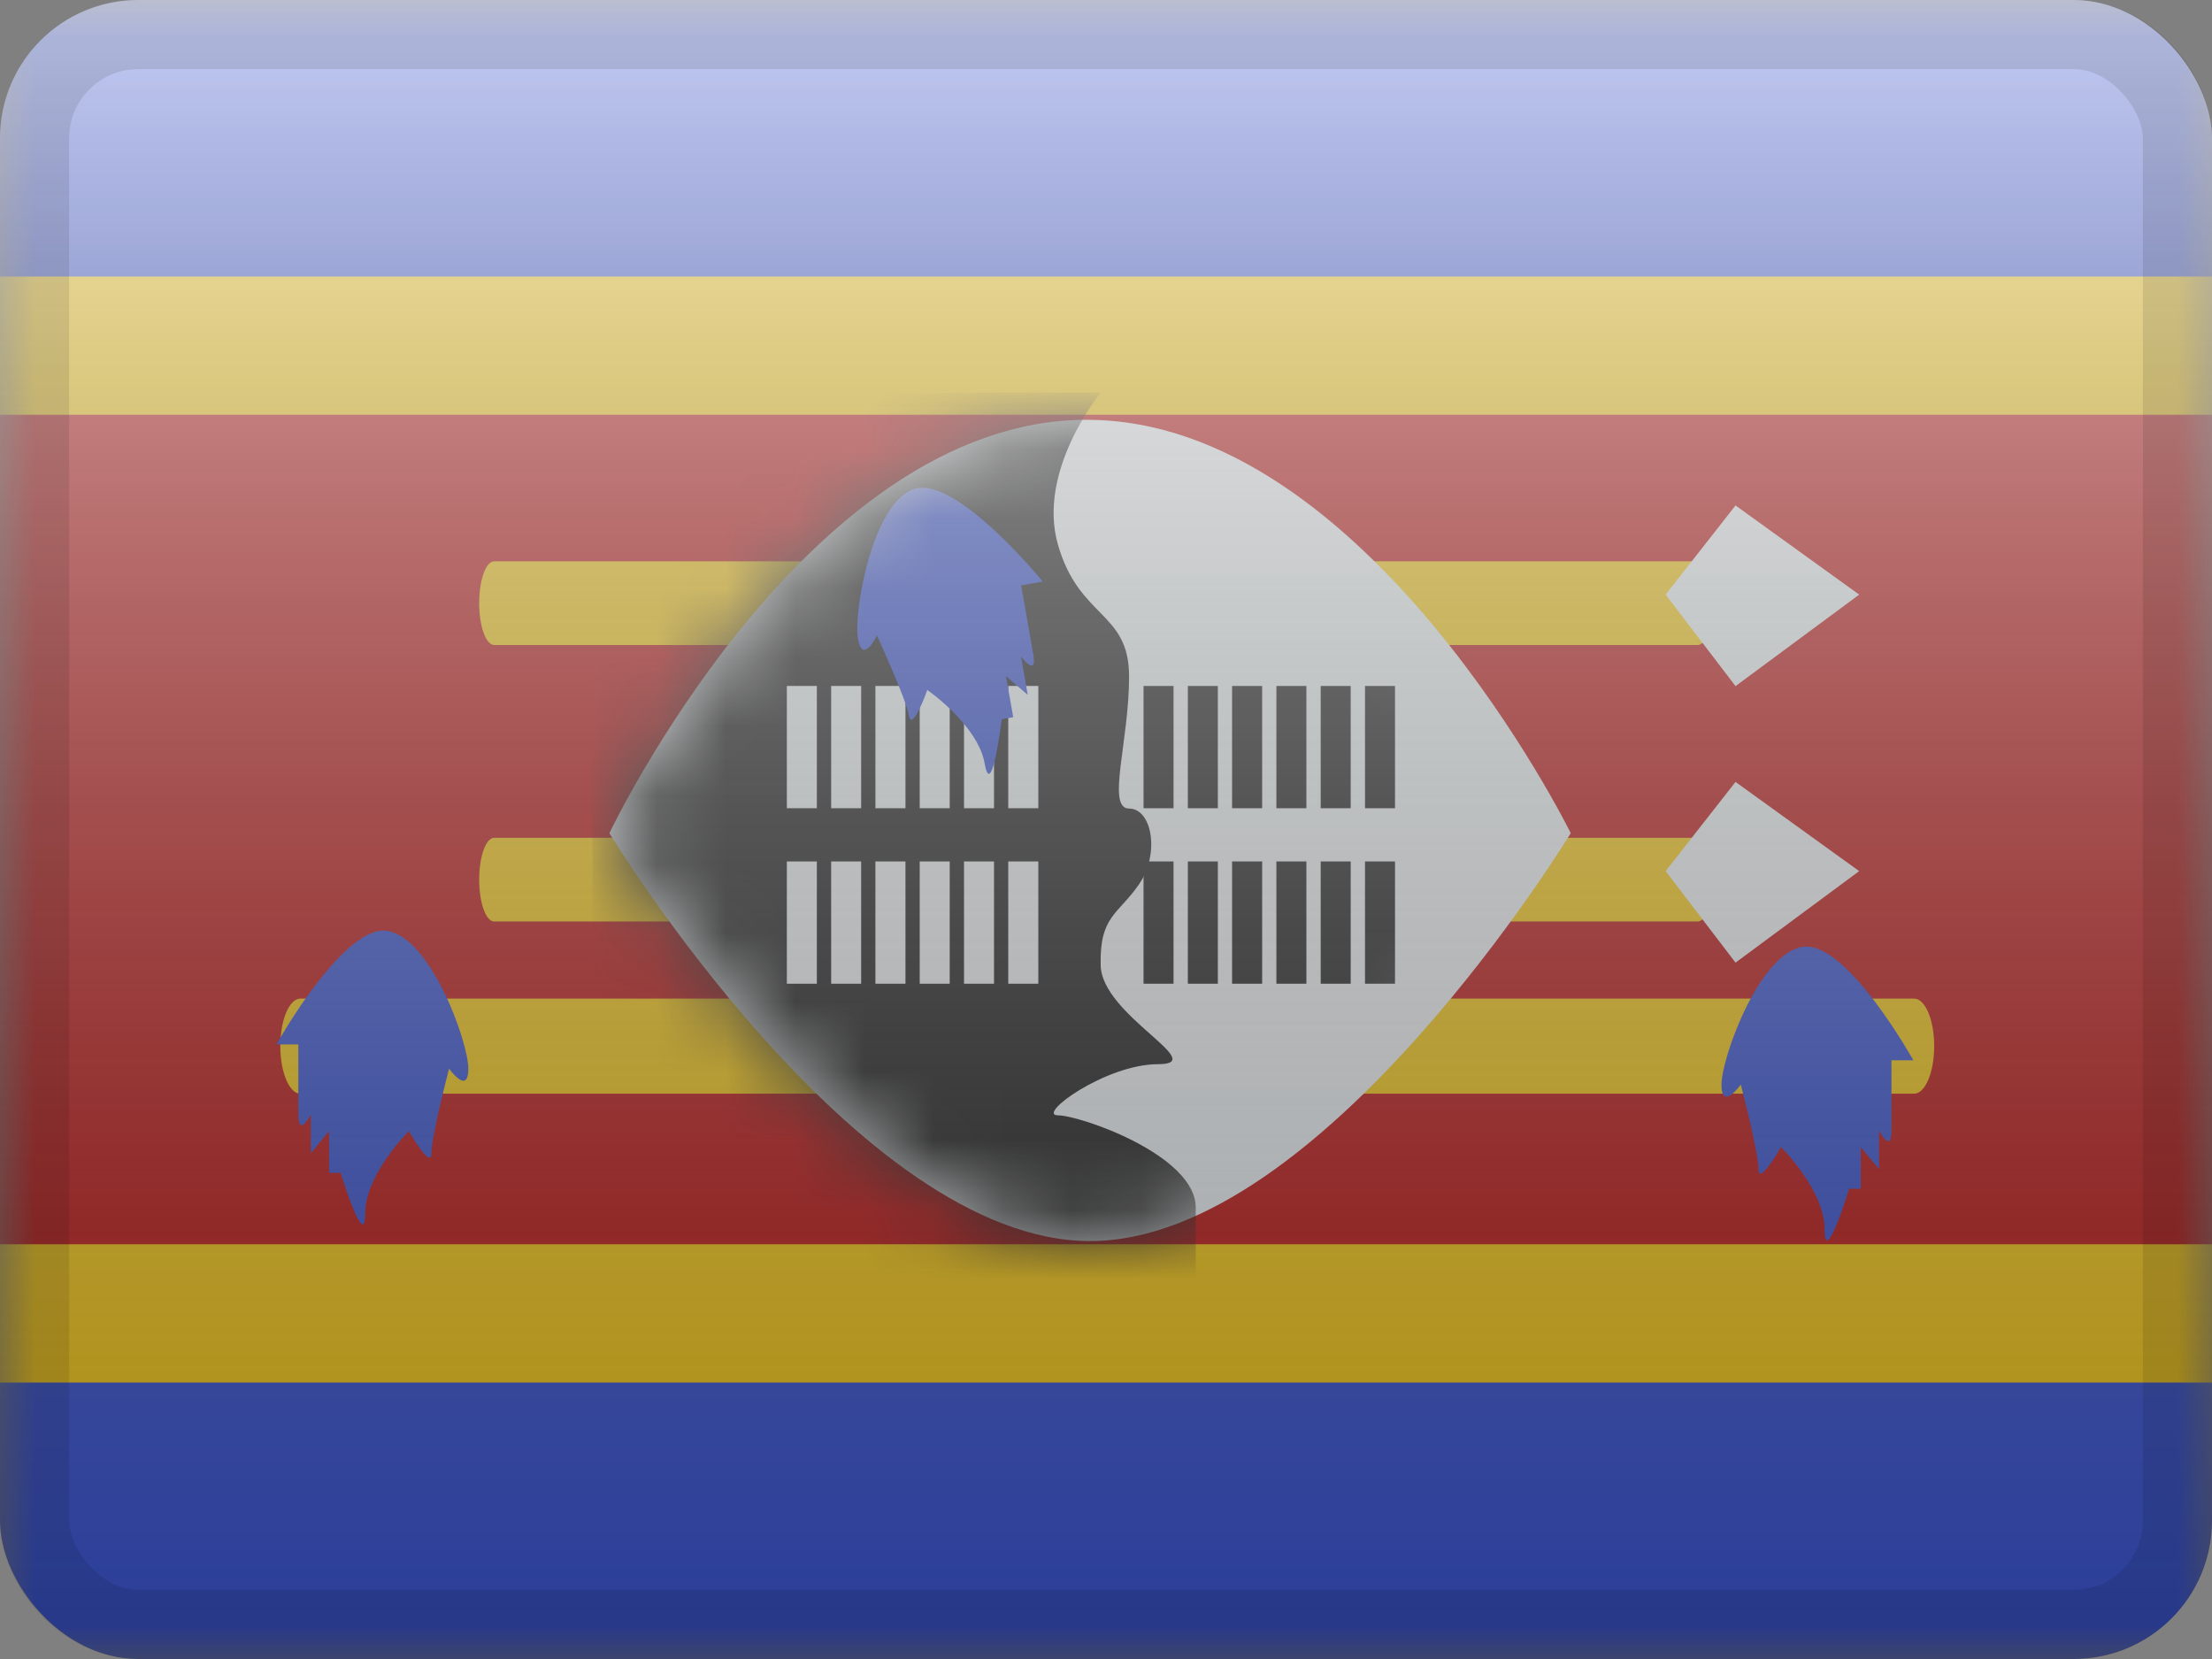 <svg width="32" height="24" viewBox="0 0 32 24" fill="none" xmlns="http://www.w3.org/2000/svg">
<rect x="0" y="0" width="32" height="24" fill="#808080" stroke="none"/>
<g clip-path="url(#clip0_230_23325)">
<mask id="mask0_230_23325" style="mask-type:luminance" maskUnits="userSpaceOnUse" x="0" y="0" width="32" height="24">
<rect width="32" height="24" fill="white"/>
</mask>
<g mask="url(#mask0_230_23325)">
<path fill-rule="evenodd" clip-rule="evenodd" d="M0 0H32V24H0V0Z" fill="#3D58DB"/>
<path d="M0 5H-1V6V18V19H0H32H33V18V6V5H32H0Z" fill="#C51918" stroke="#FFD018" stroke-width="2"/>
<path d="M7.149 9.331C7.029 9.331 6.932 9.06 6.932 8.725C6.932 8.391 7.029 8.12 7.149 8.12H24.56C24.68 8.12 24.777 8.391 24.777 8.725C24.777 9.06 24.68 9.331 24.56 9.331H7.149Z" fill="#FFD018"/>
<path fill-rule="evenodd" clip-rule="evenodd" d="M24.096 8.602L25.107 7.312L26.896 8.602L25.107 9.926L24.096 8.602Z" fill="#F7FCFF"/>
<path d="M7.149 13.331C7.029 13.331 6.932 13.06 6.932 12.725C6.932 12.391 7.029 12.12 7.149 12.12H24.56C24.68 12.12 24.777 12.391 24.777 12.725C24.777 13.06 24.68 13.331 24.56 13.331H7.149Z" fill="#FFD018"/>
<path fill-rule="evenodd" clip-rule="evenodd" d="M24.096 12.602L25.107 11.312L26.896 12.602L25.107 13.926L24.096 12.602Z" fill="#F7FCFF"/>
<path d="M4.346 15.822C4.185 15.822 4.055 15.514 4.055 15.134C4.055 14.754 4.185 14.446 4.346 14.446H27.69C27.851 14.446 27.981 14.754 27.981 15.134C27.981 15.514 27.851 15.822 27.69 15.822H4.346Z" fill="#FFD018"/>
<path fill-rule="evenodd" clip-rule="evenodd" d="M8.816 12.053C8.816 12.053 11.658 6.073 15.722 6.073C19.786 6.073 22.723 12.053 22.723 12.053C22.723 12.053 19.136 17.954 15.769 17.954C12.403 17.954 8.816 12.053 8.816 12.053Z" fill="#F7FCFF"/>
<mask id="mask1_230_23325" style="mask-type:luminance" maskUnits="userSpaceOnUse" x="8" y="6" width="15" height="12">
<path fill-rule="evenodd" clip-rule="evenodd" d="M8.816 12.053C8.816 12.053 11.658 6.073 15.722 6.073C19.786 6.073 22.723 12.053 22.723 12.053C22.723 12.053 19.136 17.954 15.769 17.954C12.403 17.954 8.816 12.053 8.816 12.053Z" fill="white"/>
</mask>
<g mask="url(#mask1_230_23325)">
<path fill-rule="evenodd" clip-rule="evenodd" d="M15.923 5.68C15.923 5.68 14.996 6.806 15.305 7.88C15.614 8.954 16.334 8.841 16.334 9.787C16.334 10.732 16.002 11.697 16.334 11.697C16.667 11.697 16.782 12.35 16.478 12.792C16.174 13.234 15.905 13.248 15.923 13.968C15.941 14.688 17.515 15.395 16.753 15.395C15.99 15.395 14.985 16.135 15.305 16.135C15.625 16.135 17.298 16.712 17.298 17.469C17.298 18.225 17.298 18.831 17.298 18.831H8.57V5.68H15.923Z" fill="#272727"/>
<path fill-rule="evenodd" clip-rule="evenodd" d="M11.817 9.923H11.383V11.692H11.817V9.923ZM13.099 9.923H12.664V11.692H13.099V9.923ZM12.024 9.923H12.458V11.692H12.024V9.923ZM13.739 9.923H13.305V11.692H13.739V9.923ZM13.946 9.923H14.38V11.692H13.946V9.923ZM15.021 9.923H14.586V11.692H15.021V9.923ZM11.383 12.462H11.817V14.231H11.383V12.462ZM13.099 12.462H12.664V14.231H13.099V12.462ZM12.024 12.462H12.458V14.231H12.024V12.462ZM13.739 12.462H13.305V14.231H13.739V12.462ZM13.946 12.462H14.38V14.231H13.946V12.462ZM15.021 12.462H14.586V14.231H15.021V12.462Z" fill="#F7FCFF"/>
<path fill-rule="evenodd" clip-rule="evenodd" d="M16.977 9.923H16.543V11.692H16.977V9.923ZM18.259 9.923H17.824V11.692H18.259V9.923ZM17.184 9.923H17.618V11.692H17.184V9.923ZM18.899 9.923H18.465V11.692H18.899V9.923ZM19.106 9.923H19.54V11.692H19.106V9.923ZM20.181 9.923H19.747V11.692H20.181V9.923ZM16.543 12.462H16.977V14.231H16.543V12.462ZM18.259 12.462H17.824V14.231H18.259V12.462ZM17.184 12.462H17.618V14.231H17.184V12.462ZM18.899 12.462H18.465V14.231H18.899V12.462ZM19.106 12.462H19.54V14.231H19.106V12.462ZM20.181 12.462H19.747V14.231H20.181V12.462Z" fill="#272727"/>
<path fill-rule="evenodd" clip-rule="evenodd" d="M13.23 7.072C12.622 7.26 12.344 8.856 12.412 9.242C12.479 9.627 12.686 9.193 12.686 9.193C12.686 9.193 13.107 10.108 13.15 10.354C13.194 10.601 13.415 9.982 13.415 9.982C13.415 9.982 14.146 10.486 14.245 11.046C14.344 11.607 14.492 10.405 14.492 10.405L14.658 10.375L14.553 9.782L14.868 10.052L14.771 9.5C14.771 9.5 15.009 9.81 14.948 9.468C14.888 9.127 14.855 8.936 14.855 8.936L14.772 8.469L15.085 8.413C15.085 8.413 13.839 6.883 13.23 7.072Z" fill="#3D58DB"/>
</g>
<path fill-rule="evenodd" clip-rule="evenodd" d="M26.088 13.696C25.456 13.776 24.904 15.299 24.904 15.691C24.904 16.082 25.183 15.691 25.183 15.691C25.183 15.691 25.439 16.665 25.439 16.915C25.439 17.165 25.765 16.595 25.765 16.595C25.765 16.595 26.396 17.217 26.396 17.786C26.396 18.355 26.752 17.197 26.752 17.197H26.919V16.595L27.183 16.915V16.355C27.183 16.355 27.363 16.702 27.363 16.355C27.363 16.008 27.363 15.814 27.363 15.814V15.339H27.68C27.68 15.339 26.72 13.616 26.088 13.696Z" fill="#3D58DB"/>
<path fill-rule="evenodd" clip-rule="evenodd" d="M5.592 13.465C6.224 13.545 6.775 15.068 6.775 15.46C6.775 15.852 6.497 15.46 6.497 15.46C6.497 15.46 6.241 16.434 6.241 16.684C6.241 16.934 5.915 16.364 5.915 16.364C5.915 16.364 5.283 16.986 5.283 17.555C5.283 18.125 4.928 16.967 4.928 16.967H4.76V16.364L4.496 16.684V16.124C4.496 16.124 4.316 16.471 4.316 16.124C4.316 15.777 4.316 15.583 4.316 15.583V15.109H3.999C3.999 15.109 4.96 13.385 5.592 13.465Z" fill="#3D58DB"/>
</g>
<rect width="32" height="24" fill="url(#paint0_linear_230_23325)" style="mix-blend-mode:overlay"/>
</g>
<rect x="0.5" y="0.5" width="31" height="23" rx="1.5" stroke="black" stroke-opacity="0.1"/>
<defs>
<linearGradient id="paint0_linear_230_23325" x1="16" y1="0" x2="16" y2="24" gradientUnits="userSpaceOnUse">
<stop stop-color="white" stop-opacity="0.7"/>
<stop offset="1" stop-opacity="0.3"/>
</linearGradient>
<clipPath id="clip0_230_23325">
<rect width="32" height="24" rx="2" fill="white"/>
</clipPath>
</defs>
</svg>
